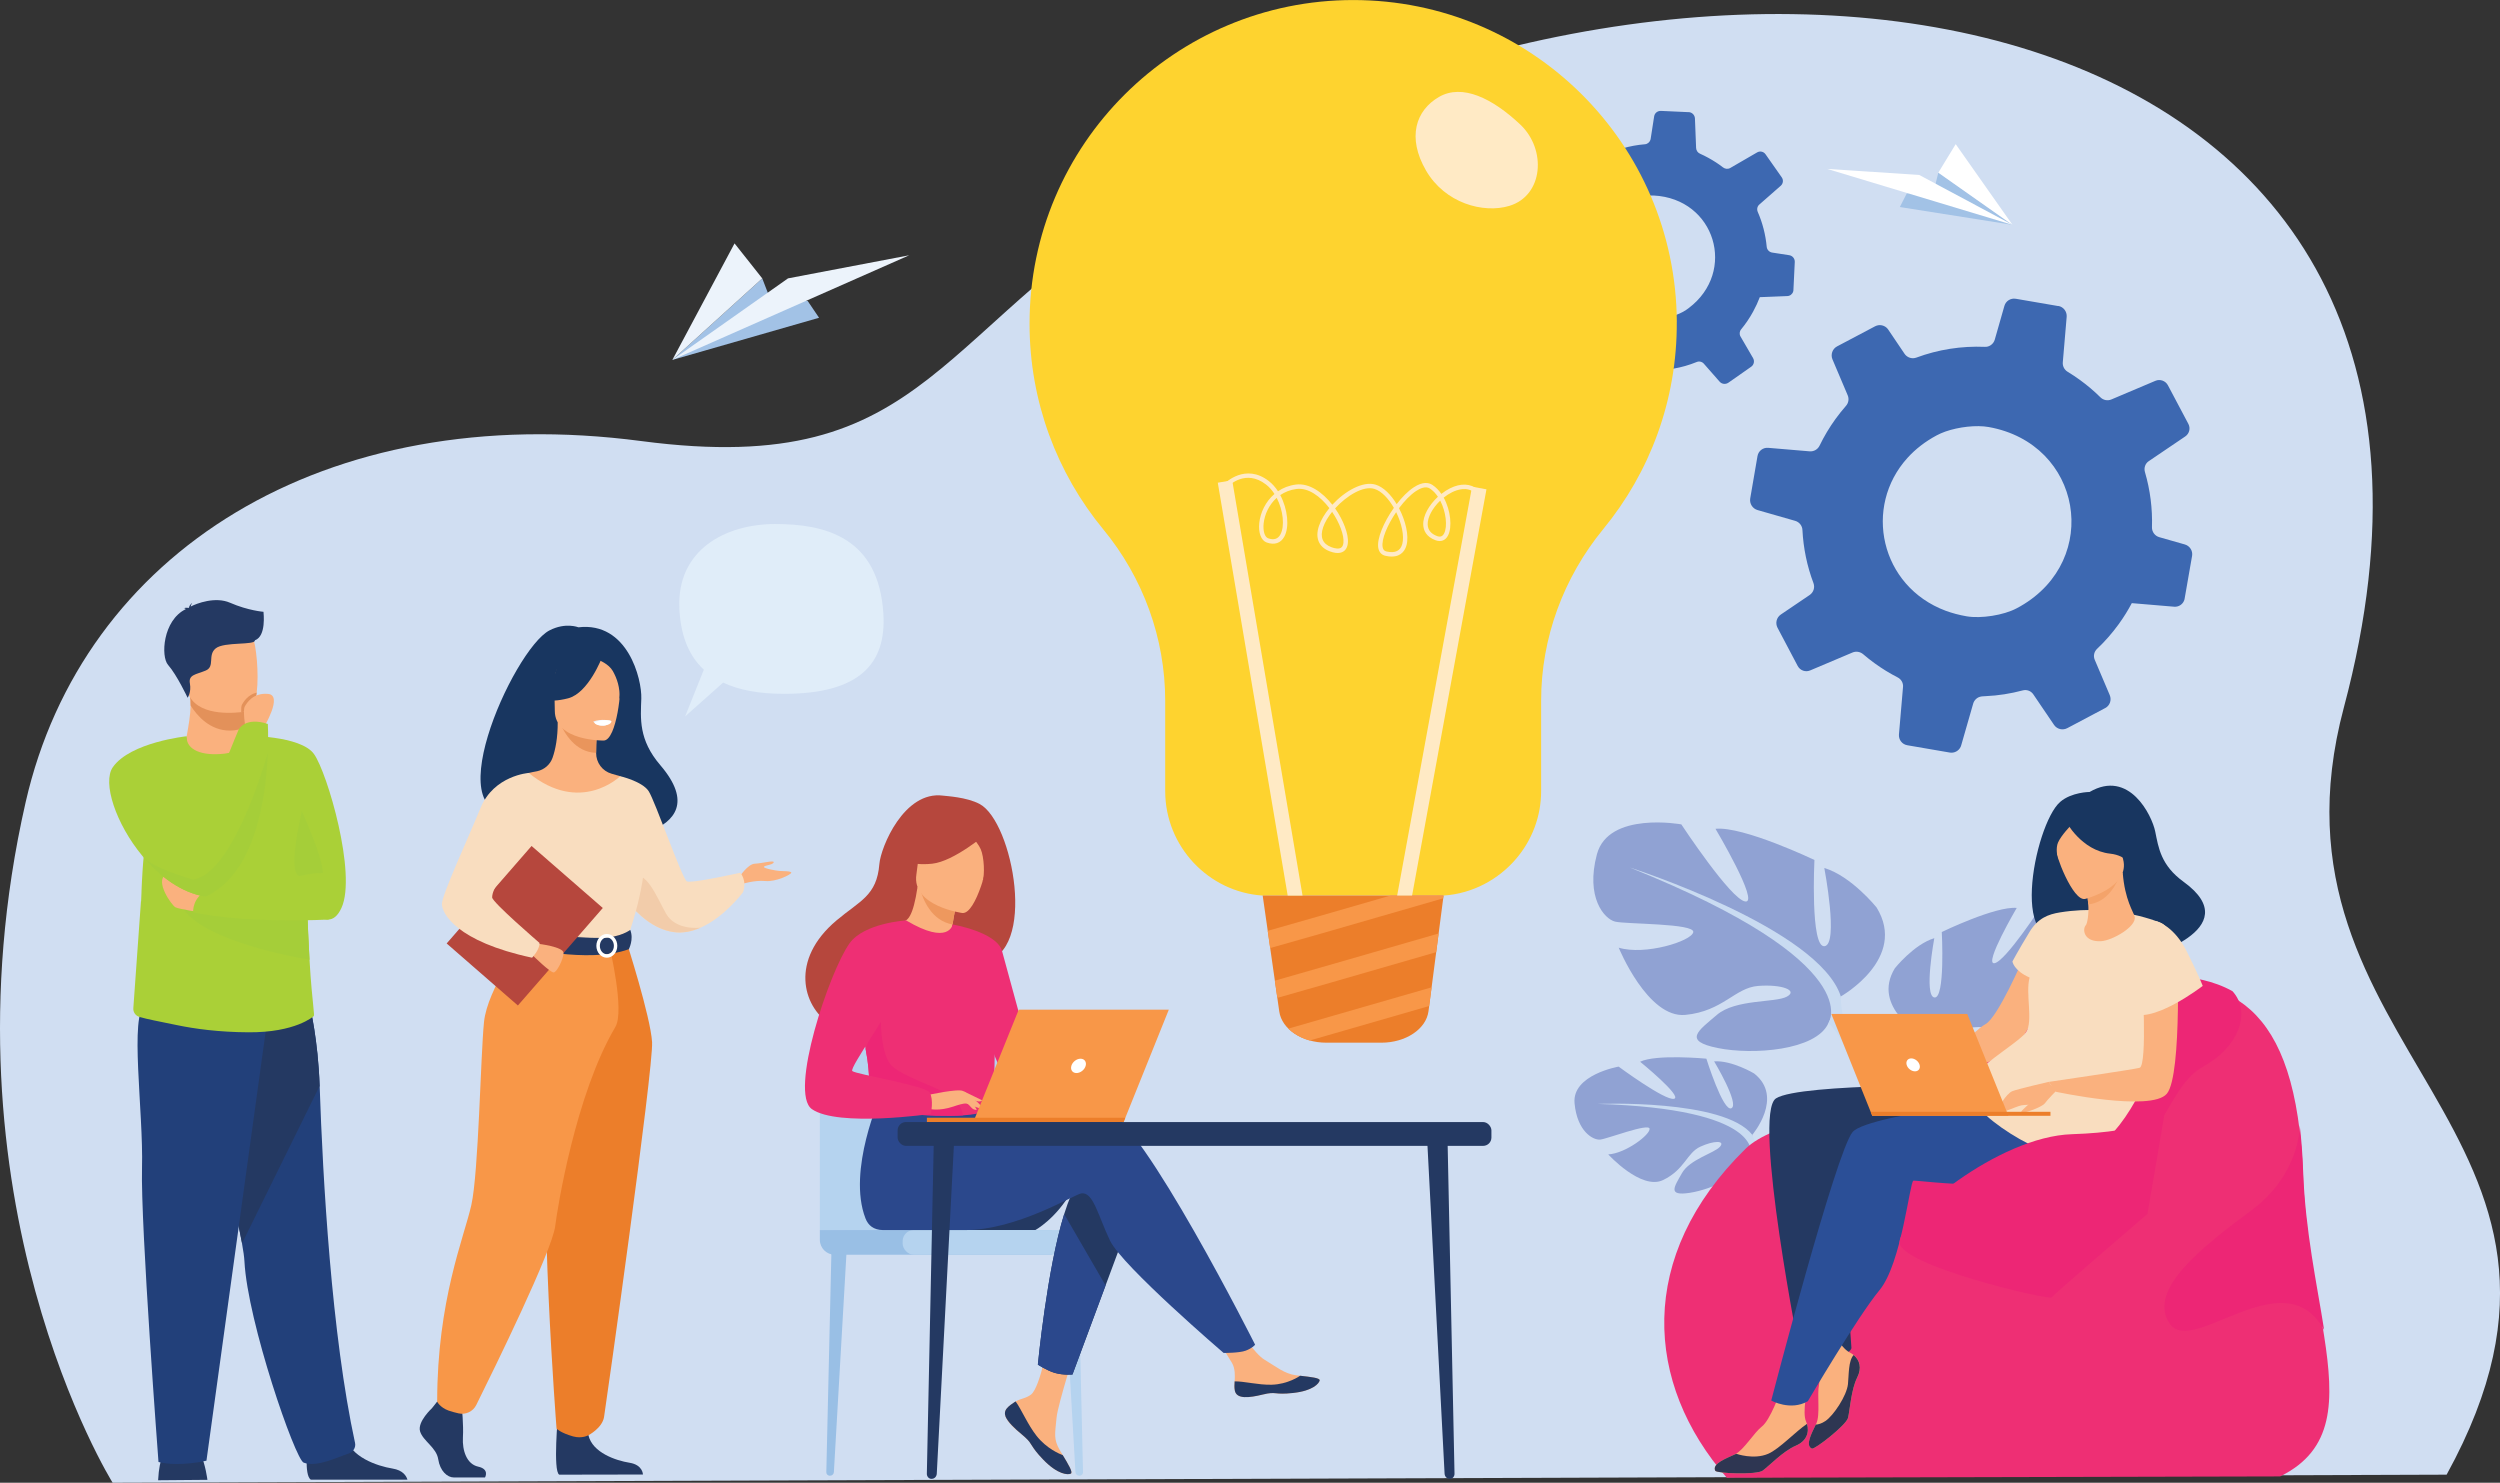 <?xml version="1.0" encoding="UTF-8"?>
<svg id="Layer_1" data-name="Layer 1" xmlns="http://www.w3.org/2000/svg" viewBox="0 0 644.82 382.44">
  <rect x="0" y="0" width="644.82" height="382.44" fill="#333333" stroke="none"/>
  <path d="m29.05,382.44S-16.69,309.1,6.62,206.88c14.67-64.3,76.92-103.9,158.85-93.11,75.85,9.99,74.58-30.11,140.94-68.38C448.36-36.47,653.7-1.7,604.56,182.43c-23.78,89.11,75.48,108.86,26.49,197.93l-601.99,2.08Z" style="fill: #d0def2;"/>
  <path d="m435.58,28.93l-7.03-.32h-.17c-.86-.04-1.6.57-1.73,1.41l-.9,5.8c-.01.1-.04.19-.07.28-.21.61-.77,1.07-1.43,1.11-3.89.32-7.67,1.41-11.13,3.21-.14.07-.3.12-.45.15-.57.11-1.19-.09-1.58-.54l-3.22-3.69c-.43-.48-1.1-.67-1.69-.51-.18.05-.37.13-.54.25l-5.88,4.12c-.72.5-.95,1.49-.5,2.26l3.27,5.64c.32.56.29,1.24-.07,1.77-.52.77-1.01,1.56-1.46,2.38-.85,1.55-1.54,3.13-2.09,4.74h0c-.23.68-.83,1.14-1.54,1.17l-6.62.27-.33.02c-.85.03-1.55.71-1.59,1.58l-.33,7.18c-.03.87.59,1.64,1.45,1.78l6.46,1.01c.72.11,1.29.67,1.4,1.38.53,2.99,1.51,5.89,2.93,8.58.35.69.2,1.52-.39,2.04l-4.37,3.83c-.66.59-.77,1.56-.27,2.27l4.13,5.91c.49.7,1.43.9,2.16.48l6.63-3.84c.56-.33,1.26-.3,1.81.05.67.44,1.36.86,2.07,1.25,1.35.74,2.73,1.37,4.12,1.88.64.23,1.07.81,1.09,1.48l.31,7.95c.04.88.73,1.57,1.6,1.61l7.21.33c.76.03,1.45-.46,1.67-1.18.02-.07.05-.15.05-.24l1.12-7.17c.1-.67.58-1.21,1.23-1.38.06-.02.11-.03.17-.04.18-.03.34-.05.52-.1,2.06-.35,4.08-.93,6.02-1.72.64-.27,1.4-.09,1.86.45l4.05,4.61c.57.66,1.55.77,2.27.27l1.31-.91,4.56-3.2c.72-.5.93-1.47.49-2.23l-3.23-5.56c-.35-.59-.28-1.33.16-1.86,1.14-1.39,2.18-2.91,3.08-4.56.67-1.22,1.25-2.48,1.73-3.74l1.39-.05,5.7-.23c.71-.02,1.31-.5,1.51-1.15.05-.14.07-.28.07-.43l.35-7.23c.03-.86-.59-1.6-1.42-1.73l-4.41-.68c-.74-.11-1.34-.73-1.41-1.49-.29-3.12-1.07-6.16-2.31-9-.29-.67-.13-1.45.42-1.91l5.52-4.84c.61-.55.73-1.46.26-2.14l-4.19-5.97c-.49-.71-1.44-.92-2.18-.48l-6.9,4c-.59.35-1.33.29-1.88-.13-1.16-.91-2.43-1.72-3.77-2.46-.72-.4-1.45-.76-2.19-1.09-.58-.26-.96-.82-.99-1.46l-.3-7.62c-.04-.88-.73-1.59-1.62-1.64Zm-21.82,28.28c1.12-1.59,2.57-3.05,4.38-4.33.38-.28.84-.54,1.33-.79,2.13-1.06,5.02-1.76,7.09-1.66,15.84.82,21.49,19.63,9,29.04-.21.15-.41.3-.63.45-1.99,1.39-5.64,2.44-8.06,2.34-1.27-.05-2.48-.22-3.62-.49-11.36-2.7-15.86-15.51-9.48-24.57Z" style="fill: #3d68b1;"/>
  <path d="m530.87,78.94l-10.7-1.84-.26-.04c-1.3-.22-2.56.57-2.92,1.84l-2.49,8.72c-.04.14-.09.28-.16.41-.45.9-1.38,1.49-2.4,1.43-6.02-.25-12.02.68-17.67,2.78-.24.08-.48.13-.71.15-.9.06-1.8-.37-2.32-1.13l-4.23-6.27c-.56-.82-1.55-1.23-2.5-1.11-.29.05-.59.13-.87.28l-9.8,5.18c-1.21.63-1.73,2.11-1.19,3.37l3.93,9.27c.38.91.21,1.96-.45,2.7-.94,1.08-1.84,2.19-2.69,3.37-1.6,2.21-2.96,4.5-4.11,6.87h0c-.48,1-1.49,1.58-2.58,1.49l-10.19-.86-.51-.04c-1.31-.12-2.51.8-2.74,2.11l-1.88,10.94c-.22,1.33.59,2.63,1.89,3l9.7,2.78c1.08.31,1.84,1.27,1.88,2.38.24,4.68,1.19,9.31,2.85,13.7.41,1.12.01,2.37-.99,3.05l-7.43,5.03c-1.13.77-1.48,2.24-.85,3.43l5.2,9.85c.62,1.16,2.02,1.66,3.22,1.14l10.9-4.61c.92-.4,1.99-.22,2.76.43.94.81,1.92,1.58,2.94,2.32,1.93,1.4,3.91,2.62,5.95,3.66.93.47,1.49,1.45,1.39,2.48l-1.05,12.24c-.11,1.35.82,2.55,2.15,2.78l10.98,1.89c1.16.19,2.31-.43,2.79-1.49.05-.11.1-.23.13-.35l3.09-10.76c.28-1,1.12-1.74,2.15-1.87.09-.01.18-.03.27-.03.27,0,.53-.01.81-.05,3.22-.14,6.42-.65,9.55-1.48,1.04-.29,2.16.13,2.76,1.05l5.32,7.84c.75,1.11,2.23,1.48,3.42.84l2.18-1.15,7.6-4.03c1.2-.62,1.7-2.07,1.18-3.32l-3.88-9.13c-.42-.97-.17-2.09.6-2.82,2.02-1.9,3.9-4.05,5.6-6.39,1.26-1.74,2.39-3.56,3.36-5.4l2.14.18,8.77.74c1.08.1,2.1-.51,2.53-1.47.1-.2.16-.41.19-.64l1.92-11.01c.22-1.3-.59-2.56-1.85-2.93l-6.63-1.89c-1.12-.32-1.9-1.38-1.87-2.55.15-4.83-.46-9.64-1.81-14.23-.32-1.09.08-2.24,1.01-2.84l9.39-6.36c1.05-.72,1.4-2.1.8-3.23l-5.27-9.95c-.62-1.18-2.04-1.68-3.24-1.16l-11.34,4.8c-.97.42-2.09.2-2.85-.56-1.61-1.61-3.39-3.1-5.3-4.49-1.03-.75-2.08-1.44-3.15-2.09-.84-.51-1.32-1.45-1.24-2.42l1-11.74c.11-1.36-.82-2.58-2.16-2.82Zm-38.85,39.13c2.02-2.22,4.52-4.18,7.53-5.79.63-.35,1.39-.66,2.19-.96,3.47-1.22,8.02-1.74,11.18-1.18,24.12,4.29,29.16,34.19,8.22,46.22-.35.19-.69.39-1.05.57-3.32,1.75-9.1,2.66-12.8,2.04-1.94-.33-3.76-.82-5.45-1.44-16.88-6.32-21.32-26.81-9.82-39.46Z" style="fill: #3d68b1;"/>
  <path d="m175.23,156.72c-.6-14.93,11.91-21.56,24.7-21.56s26.72,3.32,27.92,23.17c.78,12.77-6.03,20.63-25.64,20.63-6.61,0-11.75-1.04-15.69-2.9l-9.8,8.71,4.82-12.04c-4.27-3.97-6.06-9.56-6.32-16Z" style="fill: #e0edf9;"/>
  <g>
    <path d="m53.5,381.69s-.53-4.14-1.76-6.6c-1.23-2.46-9.06-.89-9.06-.89,0,0-1.57,1.34-1.9,7.6l12.72-.11Z" style="fill: #243962;"/>
    <path d="m80.17,381.64c-1.84-1.12-.79-9.5-.79-9.5,0,0,8.57-6.86,9.75-1.61,1.18,5.25,8.14,7.61,12.11,8.25,2.74.44,3.58,1.96,3.85,2.86h-24.91Z" style="fill: #243962;"/>
    <path d="m62.42,320.72c.35,1.92.57,3.5.63,4.63.8,15.54,13.08,51.08,15.28,51.91,3.4,1.28,8.76-1.44,11.56-2.34,1.16-.37,1.94-1.54,1.69-2.73-6.08-27.97-8.32-68.25-9.13-92.1-.41-12.01-2.47-20.31-2.47-20.31,0,0-29.97-8-30.14,2.12-.16,8.95,9.93,44.05,12.6,58.81Z" style="fill: #22407a;"/>
    <path d="m62.42,320.72l20.02-40.62c-.41-12.01-2.47-20.31-2.47-20.31,0,0-29.97-8-30.14,2.12-.16,8.95,9.93,44.05,12.6,58.81Z" style="fill: #243962;"/>
    <path d="m69.09,261.94l-15.84,114.81s-6.96,1.68-12.37.34c0,0-4.64-61.06-4.25-75.83.39-14.76-3.33-39.5.85-42.23,4.18-2.73,31.61,2.91,31.61,2.91Z" style="fill: #22407a;"/>
    <path d="m36.36,232.46l-1.97,27.57c-.08,1.04.59,1.98,1.59,2.27,2.21.64,4.76,1.09,9.67,2.11,4.61.96,10.82,1.81,18.45,1.85,12.13.08,16.73-4.11,16.73-4.11.52,0-.28-2.53-1-14.6-.24-4.09-.48-9.28-.65-15.83-.15-5.9-.26-12.9-.27-21.21-.01-10-15.49-20.75-15.77-20.75h0c0,1.44-2.27,4.1-5.76,4.33-4.15.27-9.23-1.79-9.23-4.18,0-.02-7.5,11.99-10.16,24.8-.34,1.62-.6,3.34-.81,5.14,0,.03,0,.05,0,.08-.04.33-.07.66-.11.99,0,.06-.01.12-.02.18-.03.3-.06.61-.09.92,0,.09-.01.18-.02.26-.03.28-.05.56-.07.85,0,.03,0,.05,0,.08-.02.21-.03.42-.05.64-.01.15-.02.3-.03.46-.02.25-.03.5-.05.75,0,.13-.02.25-.02.38-.01.24-.03.48-.04.72,0,.11-.01.21-.02.32-.02.35-.04.7-.06,1.06,0,.03,0,.06,0,.09-.02.34-.03.68-.05,1.03,0,.09,0,.17-.01.26-.02.32-.03.65-.04.98,0,.05,0,.1,0,.15-.03.8-.06,1.62-.1,2.44,0,.02,0,.04,0,.06v-.06Z" style="fill: #aad037;"/>
    <path d="m63.14,189.76s14.39-.12,17.85,4.73c3.46,4.86,11.06,30.98,7.09,39.67-3.96,8.69-11.38-3.6-15.49-8.92-4.11-5.32-9.45-35.49-9.45-35.49Z" style="fill: #aad037;"/>
    <path d="m63.29,187.56v1.49s.4,4.65-5.33,5.33c-5.73.68-9.97-.88-9.82-4.47.52-2.78.99-5.62,1.02-7.92.01-.85-.04-1.76-.2-2.79l11.1-.22,3.27.53-.04,8.05Z" style="fill: #fab17e;"/>
    <path d="m63.33,179.51l-.04,8.05c-1.18.55-2.51.88-4,.88-5.1,0-8.4-3.74-10.12-6.46.01-.85-.04-1.76-.2-2.79l11.1-.22,3.27.53Z" style="fill: #e3915a;"/>
    <path d="m48.11,177.41c1.29,6.93,10.23,6.7,14.1,6.27,1.09-.12,1.77-.26,1.77-.26,1.23-.33,1.91-2.26,2.23-4.79.63-5.01-.17-12.36-1.01-14.24-1.27-2.83-3.67-5.89-12.68-3.68-9.01,2.21-6.06,7.82-4.41,16.7Z" style="fill: #fab17e;"/>
    <path d="m77.86,209.22s5.56,12.29,5.4,15.97c0,0-2.76-.09-5.4.69-4.35,1.3,0-16.67,0-16.67Z" style="fill: #a5ce39;"/>
    <path d="m67.96,157.8s-3.96-.3-8.64-2.34c-3.79-1.65-8.58.17-10.14.99.04-.25.14-.59.38-.94,0,0-.7.49-.8,1.19-.07.05-.1.09-.09.1,0,0-.79-.14-1.3.08,0,0,.36-.05.48.18.01.02.03.04.06.06-5.92,2.86-6.47,12.22-4.56,14.38,2.29,2.6,5.04,8.47,5.04,8.47,0,0,1-1.39.59-3.68-.42-2.29,1.56-2.29,4.06-3.33,2.5-1.04.42-3.96,2.6-5.73,2.19-1.77,10.21-.73,10.11-2.08,2.98-1.08,2.21-7.05,2.21-7.35Z" style="fill: #243962;"/>
    <path d="m46.3,232.25c2.35,9.43,27.75,14.31,33.53,15.3-.24-4.09-.48-9.28-.65-15.83l-32.88.53Z" style="fill: #a5ce39;"/>
    <path d="m51.88,235.31c-.24,0-5.65-.81-6.62-1.29-.97-.48-5.4-6.78-2.5-8.39,2.9-1.61,10.68,4.84,10.68,4.84l-1.57,4.84Z" style="fill: #fab17e;"/>
    <path d="m84.76,237.18s-20.91,1.13-34.94-1.87c0,0-.35-4.05,4.06-5.85,0,0,21.87-4.64,27.12-3.34,5.25,1.29,3.76,11.07,3.76,11.07Z" style="fill: #aad037;"/>
    <path d="m36.74,220.77c4.34,5.23,10.01,9.5,16.26,10.5h0c.05-.08,1.89-2.88,1.55-6.98-.16-1.9-.79-4.08-2.28-6.41-.46-.72-.87-1.55-1.23-2.48-3.41-8.71-2.91-25.5-2.91-25.5,0,0-14.5,1.52-19.02,7.97-2.77,3.95.76,14.63,7.62,22.9Z" style="fill: #aad037;"/>
    <path d="m62.21,183.68c1.09-.12,1.77-.26,1.77-.26,1.23-.33,1.91-2.26,2.23-4.79-2.3.57-3.35,2.34-3.79,3.1-.2.34-.24,1.1-.21,1.95Z" style="fill: #e3915a;"/>
    <path d="m68.05,187.6s5.01-8.26,1.11-8.62c-3.89-.36-5.46,2.28-6.02,3.24-.56.97.15,5.34.15,5.34l4.76.04Z" style="fill: #fab17e;"/>
    <path d="m48.96,224.02c.15,1.05.47,2.01.85,2.87,1.22,2.72,3.19,4.39,3.19,4.39h0c13.01-5.87,15.64-26.03,16.08-37.11.18-4.45,0-7.44,0-7.44-5.87-1.94-7.52,1.43-7.52,1.43,0,0-6.93,16.47-10.52,27.24-1.37,4.12-2.26,7.41-2.08,8.61Z" style="fill: #aad037;"/>
    <path d="m36.74,220.77c4.34,5.23,10.01,9.5,16.26,10.5h0c13.01-5.87,15.64-26.03,16.08-37.11,0,0-6.15,22.32-14.53,30.12-1.51,1.41-3.1,2.35-4.74,2.59,0,0-10.56-2.99-12.78-5.8-.16-.2-.25-.3-.3-.31Z" style="fill: #a5ce39;"/>
  </g>
  <g>
    <g>
      <g>
        <path d="m451.97,292.7s8.26-9.69.47-15.82c0,0-5.69-3.42-10.32-3.13,0,0,6.6,10.99,4.47,12.09-2.12,1.1-6.47-12.78-6.47-12.78,0,0-12.93-1.22-17.09.79,0,0,11.08,9.02,8.75,9.56-2.33.54-14.29-8.3-14.29-8.3,0,0-12.03,2.08-11.37,9.42.66,7.34,4.82,9.6,6.64,9.4,1.82-.2,12.47-4.3,12.71-2.81.24,1.49-6.17,6.39-10.66,6.63,0,0,8.51,9.33,14.14,6.62,5.63-2.72,6.1-7,9.61-8.61,3.51-1.62,6.51-1.62,5.06.02-1.45,1.64-7.8,3.25-9.8,6.81-2,3.56-3.8,5.96,2.03,5.07,5.83-.89,15.3-5.19,15.71-10.08l.4-4.89Z" style="fill: #90a2d3;"/>
        <g>
          <path d="m412.04,284.73s32.68-1.35,39.93,7.98c0,0,1.61,4.78,6.53,9.12l.77,2.08s-5.68-5.96-7.71-6.31c0,0,3.14-11.59-39.53-12.87Z" style="fill: #c9dbf1;"/>
          <path d="m458.5,301.82s7.03,5.17,7.54,14.44l-1.27.12s-2.27-9.58-6.33-13.32c-4.06-3.74.06-1.24.06-1.24Z" style="fill: #c9dbf1;"/>
        </g>
      </g>
      <g>
        <path d="m495.81,267.14s-13.21-7.35-7.08-17.39c0,0,4.91-6.17,10.18-7.77,0,0-2.77,14.95.04,15.3,2.81.34,1.89-16.89,1.89-16.89,0,0,13.87-6.72,19.33-6.21,0,0-8.58,14.62-5.76,14.26s12.44-15.16,12.44-15.16c0,0,14.24-2.68,16.54,5.76,2.31,8.43-1.37,12.66-3.48,13.2-2.11.53-15.65.39-15.29,2.15.36,1.76,9.51,4.55,14.6,2.95,0,0-5.59,13.91-12.98,13.22-7.39-.68-9.69-5.25-14.26-5.59-4.57-.34-7.91.9-5.62,2.13,2.29,1.22,10.02.38,13.73,3.5,3.7,3.13,6.7,5.06-.16,6.48-6.85,1.43-19.17.58-21.64-4.69l-2.48-5.27Z" style="fill: #90a2d3;"/>
        <g>
          <path d="m536.88,241.71s-36.89,12.06-41.08,25.43c0,0,.19,5.98-3.48,12.85v2.64s3.85-8.98,5.96-10.21c0,0-8.3-11.58,38.6-30.7Z" style="fill: #90a2d3;"/>
          <path d="m492.33,279.99s-5.67,8.66-2.4,19.18l1.46-.4s-1.45-11.59,1.51-17.43c2.96-5.84-.58-1.35-.58-1.35Z" style="fill: #90a2d3;"/>
        </g>
      </g>
      <g>
        <path d="m474.8,257.01s17.36-9.78,9.21-22.97c0,0-6.51-8.09-13.47-10.16,0,0,3.76,19.69.06,20.17-3.71.47-2.61-22.24-2.61-22.24,0,0-18.34-8.76-25.52-8.04,0,0,11.41,19.21,7.7,18.75-3.71-.45-16.51-19.89-16.51-19.89,0,0-18.78-3.43-21.77,7.71-2.98,11.13,1.9,16.68,4.68,17.37,2.78.69,20.63.41,20.17,2.73-.46,2.32-12.5,6.06-19.23,3.99,0,0,7.47,18.29,17.2,17.34,9.73-.95,12.73-6.99,18.75-7.47,6.03-.48,10.43,1.13,7.42,2.76-3.01,1.63-13.21.57-18.07,4.72-4.86,4.15-8.79,6.71.26,8.54,9.05,1.83,25.27.63,28.49-6.34l3.23-6.96Z" style="fill: #90a2d3;"/>
        <g>
          <path d="m420.47,223.79s48.72,15.63,54.33,33.23c0,0-.21,7.88,4.68,16.91v3.48s-5.12-11.81-7.91-13.42c0,0,10.85-15.33-51.1-40.19Z" style="fill: #c9dbf1;"/>
          <path d="m479.48,273.92s7.54,11.38,3.3,25.27l-1.93-.51s1.83-15.29-2.12-22.96c-3.95-7.68.75-1.79.75-1.79Z" style="fill: #90a2d3;"/>
        </g>
      </g>
    </g>
    <g>
      <path d="m588.13,380.81l-142.73.35c-21.23-24.31-23.39-57.17,4.81-84.84,3.55-3.48,10.35-5.95,17.68-7.68,13.52-3.2,28.84-3.94,28.96-4,.04-.02,8.1-6.54,12.95-12.41,15.06-18.22,27.87-16.65,27.87-16.65,15.35-2.98,28.44-3.85,38.14,1.55t0,0c8.99,5.02,15.07,15.42,17.34,34.55.43,3.62.73,7.54.88,11.81.55,15.52,3.6,29.33,5.42,41.02,0,0,0,0,0,0,2.63,16.93,2.64,29.43-11.33,36.3Z" style="fill: #ee2f74;"/>
      <path d="m568.21,275.15c-9.31,5.07-10.35,21.78-24.93,26.09-14.58,4.31-39.32,3.91-53.36,19.12-13.55,14.68-28.46-22.69-22.03-33.2,13.52-3.2,28.84-3.94,28.96-4,.04-.02,8.1-6.54,12.95-12.41,15.06-18.22,27.87-16.65,27.87-16.65,15.35-2.98,28.44-3.85,38.14,1.55t0,0c4.92,5.37,1.7,14.42-7.62,19.49Z" style="fill: #ed2675;"/>
      <g>
        <path d="m511.04,279.93s-46.73-.61-52.96,3.37c-6.22,3.98,6.42,67.27,6.42,67.27,0,0,12.09.35,13.04-2.85,0,0-2.26-29.67-.37-34.8,1.89-5.13.7-12.23.7-12.23,0,0,23.65,3.54,31.15,1.75s2.02-22.51,2.02-22.51Z" style="fill: #243962;"/>
        <path d="m521.85,247.22s-6.58,15.33-9.78,16.96c-3.21,1.63-14.81,14.96-17.3,14.73-2.49-.23,2.91,2.02,2.91,2.02,0,0,20.28-9.35,21.46-9.93,1.18-.58,7.39-10.8,8.24-15.99.85-5.19-5.54-7.79-5.54-7.79Z" style="fill: #fab17e;"/>
        <path d="m479.03,355.3c-1.56,3.01-1.91,8.53-2.37,10.41-.46,1.87-8.63,8.24-9.33,7.93-1.79-.81-.08-3.92,1.01-6.19.04-.09.09-.18.13-.27,1.08-2.29.15-7.41.71-10.06.56-2.64-2.12-9.76-2.12-9.76l4.51-5.7s3.17,6.03,5.44,7.13c.4.2.77.43,1.11.71,1.54,1.27,2.2,3.34.92,5.81Z" style="fill: #fab17e;"/>
        <path d="m463.17,372.9c-3.13,1.29-6.96,5.29-8.52,6.42-1.56,1.13-11.91.73-12.24.03-.88-1.84,2.74-3.15,5.04-4.21.03-.01.07-.03.1-.05h0c2.28-1.15,4.82-5.54,6.92-7.18,2.13-1.66,4.67-8.82,4.67-8.82l7.12-1.44s-1.47,6.66-.44,8.96c.1.22.18.44.25.66.65,2.14-.07,4.46-2.9,5.63Z" style="fill: #fab17e;"/>
        <path d="m535.28,240.43c-.95-1.1,14.08-5.63,17.28,6.7,0,0,27.66-7.35,10.66-19.68-5.89-4.27-6.48-8.82-7.33-12.98-.85-4.17-6.72-16.14-16.92-10.2,0,0-4.66.02-7.6,2.57-6.7,5.81-14.03,42.71,3.92,33.58Z" style="fill: #183660;"/>
        <path d="m530.57,282.1s-48.46,4.92-52.72,9.87c-4.26,4.95-21,69.27-21,69.27,0,0,4.95,2.76,9.44.18,0,0,12.82-21.82,18.5-28.67,5.67-6.85,7.8-28,8.73-28.22s31.31,4.24,41.76-3.79c10.46-8.03-4.71-18.65-4.71-18.65Z" style="fill: #2b4f97;"/>
        <path d="m557.56,238.13s-11.56-5.17-26.22-2.8c-3,.48-5.69,1.47-7.84,5-3.03,4.98-4.44,7.66-4.44,7.66,0,0,.29,2.31,4.43,4.15-1.13,4.13,1.03,11.35-.96,14.15-1.99,2.8-14.3,9.74-14.91,13.61-1.12,7.1,21.04,19.96,27.66,18.59,19.02-3.95,31.94-54.91,22.29-60.35Z" style="fill: #f9ddbf;"/>
        <path d="m551.02,223.51s2.28-4.48,2.58-8.16c.22-2.63-2-12.08-11.49-9.79,0,0-2.77.54-5.23,2.56-1.96,1.61-4.68,4.94-.53,12.98l1.14,2.74,13.53-.32Z" style="fill: #183660;"/>
        <g>
          <path d="m538,238.63c-.96,1.01-.58,4.38,3.91,4.13,2.95-.17,9.27-3.81,8.68-6.33-.28-1.2-2.55-4.29-3.08-11.39l-.54.15-9,2.53s.43,2.86.65,5.57c.19,2.28-.23,4.93-.62,5.35Z" style="fill: #fab17e;"/>
          <path d="m537.97,227.71s.43,2.86.65,5.57c5.11-.55,7.44-5.43,8.35-8.1l-9,2.53Z" style="fill: #f4a36a;"/>
          <path d="m537.78,231.87s11.78-2.96,9.82-10.27c-1.96-7.31-1.76-12.61-9.36-11.03-7.6,1.58-8.31,4.76-8.25,7.36.06,2.6,4.67,14.52,7.79,13.94Z" style="fill: #fab17e;"/>
          <path d="m532.85,211.83s3.95,7.54,11.42,8.35c4.37.48,5.56,3.35,5.56,3.35,0,0-1.31-8.23-3.5-13.26,0,0-12.15-3.18-13.48,1.55Z" style="fill: #183660;"/>
          <path d="m534.2,212.83s-2.58,2.63-3.38,4.49c-1.18,2.75,1.12,8.54,2.07,9.79,0,0-5.48-9.3-3.65-13.33,1.94-4.27,4.96-.95,4.96-.95Z" style="fill: #183660;"/>
        </g>
        <path d="m498.27,280.66s-2.35,2.48-2.63,2.62c-1.55.73-3.51.3-4.46.54-.95.24-.78-.35-.09-.83.7-.48,2.42-.29,1.71-.47s-4.49-.88-5.92-.5c-2.26.6-4.04-.11-4.19-.34-.14-.23,5.16-2.82,6.68-2.74,1.52.09,5.87-.12,5.87-.12l3.02,1.83Z" style="fill: #fab17e;"/>
        <path d="m561.54,242.71s1.41,34.55-2.65,39.39c-4.03,4.81-28.75-.53-28.75-.53l-1.71-2.52s21.94-3.21,23.42-3.63c2.12-.6.64-24.39.64-24.39l9.06-8.32Z" style="fill: #fab17e;"/>
        <path d="m556.09,237.58c.35,0,4.72,1.44,7.85,7.65,3.08,6.1,4.2,9.06,4.2,9.06,0,0-13.67,10.59-19.1,6.69-5.44-3.9,2.03-23.53,7.05-23.4Z" style="fill: #f9ddbf;"/>
        <path d="m530.14,281.57s-1.97,1.99-2.72,3.01c-.75,1.02-5.98,2.86-6.09,2.32-.12-.54,2.34-2.2,2.56-2.82.22-.62,2.9-3.73,4.53-4.08,1.63-.35,1.71,1.58,1.71,1.58Z" style="fill: #fab17e;"/>
        <path d="m528.42,279.04s-8.06,1.86-9.43,2.42c-1.37.56-4.27,4.67-3.12,5.28.73.39,3.91-1.29,5.52-1.64,1.62-.35,6.19.44,8.28-3.69.24-.47-1.26-2.37-1.26-2.37Z" style="fill: #fab17e;"/>
        <path d="m463.17,372.9c-3.13,1.29-6.96,5.29-8.52,6.42-1.56,1.13-11.91.73-12.24.03-.88-1.84,2.74-3.15,5.04-4.21.03-.01.07-.03.1-.05h0s.32-.11.32-.11c0,0,4.46,1.59,8.18,0,2.9-1.24,7.19-5.85,10.02-7.72.65,2.14-.07,4.46-2.9,5.63Z" style="fill: #2e3652;"/>
        <path d="m479.03,355.3c-1.56,3.01-1.91,8.53-2.37,10.41-.46,1.87-8.63,8.24-9.33,7.93-1.79-.81-.08-3.92,1.01-6.19.64-.04,1.49-.26,2.49-.93,2.04-1.36,5.5-6.49,5.81-9.52.25-2.47.09-6.01,1.46-7.5,1.54,1.27,2.2,3.34.92,5.81Z" style="fill: #2e3652;"/>
        <g>
          <g>
            <polygon points="518.03 287.79 482.91 287.79 472.35 261.52 507.41 261.52 518.03 287.79" style="fill: #f89748;"/>
            <polygon points="482.5 286.77 528.87 286.77 528.87 287.79 482.91 287.79 482.5 286.77" style="fill: #ec7e2a;"/>
          </g>
          <path d="m491.78,274.66c-.26-.92.27-1.67,1.19-1.67s1.89.75,2.15,1.67c.26.92-.27,1.67-1.19,1.67s-1.89-.75-2.15-1.67Z" style="fill: #fff;"/>
        </g>
      </g>
      <path d="m558.23,287.63s-4.59,4.3-23.8,4.91c-19.21.61-44.27,21.83-44.5,27.82-.24,5.99,38.68,15.12,39.28,14.26.6-.86,24.69-21.53,24.69-21.53l4.34-25.46Z" style="fill: #ed2675;"/>
      <path d="m599.46,343.03c-10.34-18.62-33.96,7.06-39.84-1.63-5.87-8.69,8.3-19.72,21.08-29.22,12.52-9.31,12.47-21.48,12.46-21.97.43,3.62.73,7.54.88,11.81.55,15.52,3.6,29.33,5.42,41.02Z" style="fill: #ed2675;"/>
    </g>
  </g>
  <g>
    <path d="m432.49,82.97c.12,20.29-7,38.92-18.93,53.45-10.27,12.51-16.06,28.1-16.06,44.3v23.34c0,6.6-2.41,12.67-6.39,17.37-4.58,5.4-11.28,9.06-18.76,9.56-.6.04-1.17,0-1.78,0h-43.1c-.58,0-1.21.04-1.78,0-14.01-.9-25.15-12.7-25.15-26.93v-23.3c0-16.16-5.7-31.76-15.98-44.23-11.88-14.42-19.01-32.9-19.01-53.04,0-46.3,37.59-83.48,83.48-83.48s83.2,36.93,83.47,82.97Z" style="fill: #fed32f;"/>
    <path d="m372.34,230.98c-.22,1.67-3.85,29.57-3.89,29.84-.6,4.6-5.86,8.12-12.16,8.12h-14.18c-6.23,0-11.49-3.46-12.15-8.04-.69-4.81-3.33-23.26-4.28-29.92h46.66Z" style="fill: #ec7e2a;"/>
    <g>
      <path d="m366.71,230.98h-8.02c-12.93,3.74-25.76,7.44-31.71,9.11l.31,2.18v.05s.32,2.21.32,2.21c4.81-1.33,16.37-4.64,44.62-12.83l.09-.72h-5.63Z" style="fill: #f89748;"/>
      <path d="m329.14,255.11h0s0,.05,0,.05h0s.32,2.22.32,2.22c5.57-1.56,17.05-4.86,40.97-11.79l.32-2.41v-.02l.31-2.39c-15.12,4.38-33.41,9.66-42.24,12.17l.31,2.17Z" style="fill: #f89748;"/>
      <path d="m334.46,266.96l.08.04c.99.58,2.1,1.05,3.3,1.37h0c6.56-1.88,16.3-4.69,30.78-8.89l.31-2.41v-.02s.32-2.39.32-2.39c-12.93,3.74-27.77,8.03-36.94,10.65.62.61,1.34,1.16,2.15,1.64Z" style="fill: #f89748;"/>
    </g>
    <g>
      <polygon points="332.13 230.98 314.1 124.5 317.82 123.87 335.96 230.98 332.13 230.98" style="fill: #ffeac5;"/>
      <polygon points="364.22 230.98 360.37 230.98 379.68 125.53 383.4 126.21 364.22 230.98" style="fill: #ffeac5;"/>
      <path d="m358.98,143.56c-.48,0-1.02-.06-1.63-.2-1.01-.23-1.65-.93-1.85-2.02-.43-2.36,1.42-6.69,4.02-10.35-1.36-2.37-3.17-4.33-5.06-4.9-2.8-.85-7.1,1.74-10.1,5.04.55.78,1.04,1.59,1.47,2.4,1.53,2.9,2.64,6.6,1.13,8.32-.56.63-1.7,1.21-3.97.36-2.83-1.07-3.85-3.46-2.79-6.57.52-1.53,1.47-3.11,2.68-4.58-2.32-3.03-5.42-5.32-8.47-4.94-1.63.21-3.03.78-4.2,1.58,1.95,3.64,2.4,8.25,1.05,10.72-.92,1.69-2.54,2.22-4.54,1.51-1.44-.51-2.19-2.5-1.92-5.05.28-2.62,1.59-5.48,3.92-7.47-.61-.95-1.33-1.79-2.17-2.43-5.26-4.09-9.62.3-9.8.49l-.82-.8c.05-.05,5.26-5.3,11.32-.6.92.71,1.72,1.62,2.38,2.64,1.29-.88,2.84-1.5,4.64-1.73,3.42-.43,6.84,1.99,9.38,5.2,3.26-3.54,7.9-6.16,11.14-5.18,2.05.62,3.98,2.59,5.45,5.03,1.37-1.78,2.9-3.34,4.39-4.32,2.38-1.58,3.94-1.22,4.82-.64.91.6,1.68,1.4,2.32,2.32.72-.57,1.47-1.06,2.22-1.43,2.76-1.38,5.3-1.27,7.14.28l-.74.87c-1.99-1.68-4.55-.8-5.9-.13-.74.37-1.46.84-2.12,1.37,1.84,3.32,2.2,7.64,1.14,9.73-.66,1.32-1.85,1.78-3.23,1.27-2.5-.91-3.11-2.63-3.18-3.92-.14-2.45,1.56-5.24,3.78-7.3-.57-.86-1.26-1.59-2.06-2.12-1.08-.71-2.53-.05-3.56.63-1.49.98-3.04,2.6-4.42,4.44,1.71,3.26,2.6,7.06,1.95,9.51-.31,1.19-1.22,2.96-3.82,2.96Zm1.13-11.46c-2.26,3.3-3.85,7.03-3.49,9.03.12.64.43.99.98,1.11,2.24.51,3.61-.15,4.09-1.94.55-2.08-.17-5.32-1.58-8.2Zm-16.52-.08c-1.05,1.3-1.87,2.68-2.31,3.97-.87,2.55-.16,4.28,2.11,5.14.91.34,2.12.62,2.71-.04.9-1.02.37-3.91-1.28-7.03-.37-.69-.78-1.38-1.23-2.04Zm-14.29-3.62c-1.99,1.78-3.12,4.29-3.37,6.59-.21,1.95.27,3.53,1.16,3.85,1.45.52,2.52.19,3.16-.98,1.16-2.12.74-6.2-.96-9.46Zm42.17.73c-1.99,1.91-3.33,4.35-3.23,6.23.08,1.37.89,2.34,2.43,2.91.84.31,1.42.08,1.82-.71.88-1.75.51-5.51-1.02-8.43Z" style="fill: #ffeac5;"/>
    </g>
    <path d="m392.1,32.1c6.86,6.46,6,18.36-2.83,21.01-6.65,2-16.58-.67-21.48-9.16-4.9-8.49-2.64-15.48,3.37-18.95,6.02-3.47,13.8.38,20.94,7.1Z" style="fill: #ffeac5;"/>
  </g>
  <g>
    <path d="m134.63,209.17c-.8-1.55,17.49-7.12,17.78,8.15,0,0,34.27-.84,17.91-19.95-5.67-6.61-5.08-12.08-4.91-17.17.17-5.09-3.53-19.89-16.22-18.4,0,0-3.32-1.35-7.47.8-9.43,4.89-30.55,52.2-7.1,46.57Z" style="fill: #183660;"/>
    <path d="m190.67,226.23s2.23-3.4,4.03-3.46c1.8-.07,5.13-1,4.86-.33s-2.33.73-2.53,1.13c-.2.4,3.06,1,4,1.07.93.07,3.13,0,3.06.47-.07.47-3.96,2.4-6.71,2.13-2.75-.27-6.14.8-6.14.8l-.57-1.8Z" style="fill: #fab17e;"/>
    <path d="m158.4,227.33s1.21,2.4,3.41,5.16c2.65,3.32,6.74,7.16,11.87,7.91,2.45.36,4.85-.17,7.05-1.14,0,0,0,0,0,0,6.23-2.77,10.92-9.13,10.92-9.13,1.1-3-.7-5.03-.7-5.03,0,0-12.59,2.83-13.79,2.23-1.2-.6-8.19-20.74-9.86-23.28-1.67-2.53-7.34-3.85-7.34-3.85l-1.58,27.12Z" style="fill: #f9ddbf;"/>
    <path d="m161.81,232.49c2.65,3.32,6.74,7.16,11.87,7.91,2.45.36,4.85-.17,7.05-1.14-.24.03-6.47.8-8.95-3.64-2.53-4.53-5.27-11.72-9.03-9.32-1.62,1.03-1.55,3.61-.94,6.19Z" style="fill: #f2ccaa;"/>
    <path d="m111.44,363.19s-3.84,3.51-3.09,6c.75,2.49,4.22,4.15,4.68,7.19.47,3.04,2.34,4.7,4.03,4.7h8.04s1.24-2.14-1.76-2.79c-3-.65-4.13-4.22-3.94-7.54.19-3.32-.28-7.75-.28-7.75l-6.37-1.48-1.31,1.66Z" style="fill: #243962;"/>
    <path d="m143.95,364.68s-1.38,14.85.3,15.68l21.58-.04s0-2.49-3.47-3.04c-3.47-.55-9.55-2.58-10.59-7.1-1.03-4.52-7.83-5.49-7.83-5.49Z" style="fill: #243962;"/>
    <path d="m128.57,258.16c4.44-9.96,7.16-12.82,6.64-15.91-.39-2.3,1.18-42.89,1.18-42.89.53-.16,1.58-.31,2.16-.44,1.82-.4,3.33-1.68,3.96-3.44.76-2.12,1.36-5.24,1.34-9.16l.57.11,9.56,1.89s-.22,3.01-.22,5.85c0,.02,0,.05,0,.07-.01,2.46,1.6,4.64,3.97,5.32,1.21.35,2.26.65,2.26.65,0,0,3.51,10.03,4.18,20.33.67,10.3-6.39,14.78.05,35.36,6.57,21.02-38.1,7.77-35.65,2.26Z" style="fill: #fab17e;"/>
    <path d="m153.98,188.33s-.22,3.01-.22,5.85c-5.35-.15-8.18-5.03-9.34-7.74l9.56,1.89Z" style="fill: #e9955c;"/>
    <path d="m155.77,191.01s-12.66.21-12.67-7.68c0-7.89-1.65-13.17,6.44-13.64,8.08-.47,9.66,2.54,10.3,5.17.64,2.63-.77,15.89-4.07,16.15Z" style="fill: #fab17e;"/>
    <path d="m155.3,169.5s-3.47,9.25-8.79,10.62c-5.32,1.37-7.63-.06-7.63-.06,0,0,4.08-3.24,4.93-8.9,0,0,8.87-6.07,11.49-1.66Z" style="fill: #183660;"/>
    <path d="m154.44,170.25s2.57.96,3.63,2.84c1.03,1.83,1.92,4.26,1.71,7.24,0,0,2.61-6.29-.32-9.85-3.11-3.77-5.02-.23-5.02-.23Z" style="fill: #183660;"/>
    <path d="m153.01,186.12s.87,1.15,2.62,1.07c1.41-.07,1.95-1.29,1.95-1.29,0,0-2.59-.62-4.57.22Z" style="fill: #ecf3fb;"/>
    <path d="m127.35,217.31s-.32,4.53,0,9.97c.21,3.61,3.86,8.44,4.38,9.63,1.3,3,2.76,3.48,2.76,3.48l11.33,2.78,3.98.98,12.56-3.75s5.72-15.97,3.42-24.96c-2.3-8.99-5.81-15.23-5.81-15.23,0,0-10.25,10.04-23.6-.85l-9.04,17.96Z" style="fill: #f9ddbf;"/>
    <path d="m130.67,228.76c.21,3.61.55,6.96,1.06,8.16,1.3,3,2.76,3.48,2.76,3.48l11.33,2.78,4.92-1.45s-16.43-2.49-14.61-16.62l-5.47,3.65Z" style="fill: #f2ccaa;"/>
    <path d="m161.57,242.83s6.22,19.36,6.62,25.96c.4,6.59-11.89,93.66-12.39,96.7-.47,2.86-4.02,4.69-4.02,4.69,0,0-1.64.96-3.97.31-3.24-.91-4.26-2.01-4.26-2.01,0,0-4.84-62.09-1.85-84.28,3-22.18,3.03-41.36,3.03-41.36h16.83Z" style="fill: #ec7e2a;"/>
    <path d="m135.21,242.25s-9.49,12.73-10.37,21.34c-.88,8.61-1.39,38.84-3.27,47.23-1.88,8.39-8.81,24.54-8.81,50.71,0,0,.72,1.5,2.94,2.3.71.26,1.66.5,2.59.72,1.83.42,3.71-.48,4.55-2.16,4.68-9.43,19.6-39.83,20.36-46.14.54-4.47,5.25-34.02,15.52-51.37,2.47-4.16-1.51-20.72-1.51-20.72l-21.99-1.91Z" style="fill: #f89748;"/>
    <path d="m153.29,186.33s.22.93,2.53.79c0,0,1.94-.12,1.88-1.14,0,0-1.88-.73-4.41.36Z" style="fill: #fff;"/>
    <path d="m162.56,239.84s-2.5,1.98-7.46,2.08c-5.93.12-20.61-1.51-20.61-1.51,0,0-.65,1.82-.63,3.75,0,0,17.94,4.52,28.33.66,0,0,1.34-2.52.37-4.97Z" style="fill: #243962;"/>
    <path d="m153.82,243.96c0-1.69,1.21-3.06,2.7-3.06s2.7,1.37,2.7,3.06-1.21,3.06-2.7,3.06-2.7-1.37-2.7-3.06Zm.9,0c0,1.19.81,2.16,1.81,2.16s1.81-.97,1.81-2.16-.81-2.16-1.81-2.16-1.81.97-1.81,2.16Z" style="fill: #fff;"/>
    <rect x="123.14" y="222.09" width="24.36" height="33.35" transform="translate(80.59 507.7) rotate(-138.95)" style="fill: #b6473d;"/>
    <path d="m138.64,243.4s6.73.79,6.71,2.39c-.02,1.6-1.68,4.88-2.51,5.03-.83.15-5.48-4.44-5.48-4.44l1.28-2.97Z" style="fill: #fab17e;"/>
    <path d="m136.39,199.36s-8.99.63-12.43,9.01c-3.45,8.38-9.98,22.44-9.98,24.8s3.65,9.66,23.26,13.85c0,0,2.03-2.13,1.91-3.82,0,0-12.24-10.52-12.21-11.74.06-2.32,2.01-5.39,12.76-16.15,2.92-2.92-3.3-15.95-3.3-15.95Z" style="fill: #f9ddbf;"/>
  </g>
  <g>
    <g>
      <g>
        <path d="m214.11,380.63h-.09c-.5,0-.91-.41-.89-.92l1.36-58.8,4-.47-3.41,59.27c-.03.51-.45.91-.97.91Z" style="fill: #99bfe5;"/>
        <path d="m278.36,380.63h.09c.5,0,.91-.41.89-.92l-1.36-58.8-4-.47,3.41,59.27c.03.51.45.91.97.91Z" style="fill: #b5d3ef;"/>
        <path d="m211.46,317.27v-40.29c0-7.09,5.75-12.84,12.84-12.84h29.03c7.09,0,12.84,5.75,12.84,12.84v41.83l-54.7-1.54Z" style="fill: #b5d3ef;"/>
        <path d="m211.46,317.27h59.9v6.36h-56.05c-2.13,0-3.85-1.73-3.85-3.85v-2.51h0Z" style="fill: #99bfe5;"/>
        <rect x="232.82" y="317.27" width="48.1" height="6.36" rx="2.85" ry="2.85" style="fill: #b5d3ef;"/>
      </g>
      <g>
        <path d="m276.43,307.23c-4.16,7.24-9.39,10.03-9.39,10.03h-21.76s34.32-15.55,31.15-10.03Z" style="fill: #243962;"/>
        <g>
          <path d="m259.72,363.23c-.57.65-.64,1.38-.36,2.15,0,0,0,0,0,.01.52,1.43,2.23,3.04,4.23,4.64.25.21.48.39.68.57.05.05.1.09.15.14.04.04.08.07.12.11,1.86,1.71,1.16,2.1,4.49,5.58,3.8,3.96,6.42,4.03,7.17,3.67.63-.31-.65-2.41-2.07-4.77-.07-.11-.14-.23-.21-.34-.19-.31-.38-.63-.56-.95-1.66-2.84-1.24-4.17-.84-8.4.32-3.43,5.34-19.19,5.34-19.19l-7.29-1.26s-2.2,12.54-4.61,14.48c-1.29,1.03-2.74,1.04-3.98,1.81-.09.05-.17.11-.26.16-.71.47-1.43.95-1.99,1.6Z" style="fill: #fab17e;"/>
          <path d="m259.72,363.23c-.57.65-.64,1.38-.36,2.15,0,0,0,0,0,.01.64,1.43,2.31,3.03,4.23,4.62.25.21.47.4.67.58.05.05.1.09.15.14.04.04.08.07.12.11,1.86,1.71,1.16,2.1,4.49,5.58,3.8,3.96,6.42,4.03,7.17,3.67.63-.31-.65-2.41-2.07-4.77-.74-.27-4.18-1.67-6.78-5-2.29-2.92-3.82-6.68-5.38-8.85-.09.05-.17.11-.26.16-.71.47-1.43.95-1.99,1.6Z" style="fill: #243962;"/>
          <path d="m318.51,358.68c.45,2.25,3.66,1.88,7.24,1,3.58-.88,2.73.17,7.83-.4,5.1-.56,6.65-2.47,6.8-3.22.14-.67-2.38-.91-5.08-1.22-.34-.04-.68-.08-1.02-.12-3.05-.38-5.29-2.35-8.06-3.97-2.63-1.53-6.55-7.77-6.55-7.77l-7,.55s3.67,5.58,5.09,8c.84,1.43.79,3.31.69,4.77-.05.79-.11,1.6.05,2.39Z" style="fill: #fab17e;"/>
          <path d="m325.75,359.68c3.58-.88,2.73.17,7.83-.4,5.1-.56,6.65-2.47,6.8-3.22.14-.67-2.38-.91-5.08-1.22l-.03.05s-3.06,2.17-7.3,2.27c-3.46.08-7.13-.91-9.52-.87-.05.79-.11,1.6.05,2.39.45,2.25,3.66,1.88,7.24,1Z" style="fill: #243962;"/>
          <path d="m291.7,313.95l-6.54,17.6-8.54,22.98s-2.32.22-4.54-.41c-2.04-.59-4.39-2.14-4.39-2.14,0,0,2.37-24.67,6.79-38.83,1.13-3.64,2.4-6.58,3.8-8.23,6.86-8.1,13.4,9.04,13.4,9.04Z" style="fill: #243962;"/>
          <path d="m285.05,286c-4.28-1.38-16.5.39-28.78,2.8l-2.57-4.24-26.51-2.07s-8.75,19.4-3.96,31.76c.7,1.82,2.1,2.98,4.49,3.02,0,0,.39,0,.39,0,0,0,15.78,0,20.9,0,13.18,0,27.9-9.06,29.81-9.44,3.12-.62,4.36,5.61,7.48,12.15,3.12,6.54,29.3,28.98,29.3,28.98,0,0,4.02.04,5.69-.58,1.79-.67,2.44-1.54,2.44-1.54,0,0-29.01-57.71-38.67-60.83Z" style="fill: #2b488c;"/>
          <path d="m252.66,207.36c-3.4-1.78-8.56-2.02-9.4-2.14-10.05-1.35-16.09,13.25-16.45,17.67-.66,8.15-4.97,9.4-11.04,14.5-12.17,10.24-8.6,22.14-1.95,26.56,3.99,2.65,11.03,0,11.03,0,.1.07,19.25-10.71,28.69-15.9,14.15-2.01,7.77-36.14-.89-40.69Z" style="fill: #b6473d;"/>
          <path d="m245.63,243.62s-4.65,1.63-7.78.24c-2.95-1.3-5.18-6.15-5.14-6.16,1.34-.06,2.81-1.23,3.95-8.93l.57.2,9.6,3.46s-.7,3.08-1.15,6.01c-.38,2.46-.58,4.82-.06,5.17Z" style="fill: #fab17e;"/>
          <path d="m246.84,232.44s-.7,3.08-1.15,6.01c-5.52-.99-7.68-6.49-8.46-9.47l9.6,3.46Z" style="fill: #ee985e;"/>
          <path d="m248.27,235.5s-13.14-1.76-11.91-9.93c1.22-8.16.35-13.89,8.79-13.11,8.44.78,9.6,4.14,9.85,6.96.25,2.82-3.28,16.32-6.73,16.07Z" style="fill: #fab17e;"/>
          <path d="m254.52,214.95s-8.41,7.25-14.13,7.83c-5.72.58-7.89-1.25-7.89-1.25,0,0,3.37-2.8,5.4-7.32.6-1.33,1.86-2.25,3.32-2.37,4.08-.35,11.83-.51,13.3,3.11Z" style="fill: #b6473d;"/>
          <path d="m249.26,214.3s2.81,2.72,3.7,4.74c.86,1.95,1.11,6.6.43,8.45,0,0,4.38-8.52,1.9-12.66-2.63-4.39-6.03-.53-6.03-.53Z" style="fill: #b6473d;"/>
          <path d="m256.7,262.98c-.4,26.59-.11,21.04-3.02,23.56-.7.61-2.67.97-5.26,1.14-8.15.54-22.49-.8-23.03-2.31-1.88-5.21-.55-6.83-2.12-14.82-.16-.85-.37-1.77-.6-2.77-1.31-5.48-2.58-7.35,2.06-16.16,4.21-7.98,8.58-14.45,8.98-14.22,11.11,6.59,12,1.05,12,1.05,0,0,11.2,11.55,11,24.52Z" style="fill: #ee2f74;"/>
          <path d="m285.16,331.54l-8.54,22.98s-2.32.22-4.54-.41c-2.04-.59-4.39-2.14-4.39-2.14,0,0,2.37-24.67,6.79-38.83l10.67,18.4Z" style="fill: #2b488c;"/>
          <path d="m245.69,238.45s11.43,1.94,12.77,6.86c1.34,4.92,9.24,33.85,9.24,33.85,0,0-5.81,1.04-8.49-1.64s-9.34-24.9-9.34-24.9l-4.18-14.16Z" style="fill: #ee2f74;"/>
          <path d="m248.41,287.68c-8.15.54-22.49-.8-23.03-2.31-1.88-5.21-.55-6.83-2.12-14.82l3.93-11.07s-.65,12.33,2.99,15.58c3.63,3.24,14.89,6.26,16.66,8.97.85,1.3,1.41,2.61,1.58,3.65Z" style="fill: #ed2675;"/>
          <path d="m239.07,282.49s8.04-1.79,9.34-1.08c1.3.71,4.47,3.31,4.87,4.22.4.9-2.89-.69-3.96-.97-.69-.19-2.52.45-3.42.75-3.8,1.27-6.12.61-6.12.61l-.71-3.53Z" style="fill: #fab17e;"/>
          <path d="m233.68,237.4s-10.8.67-14.54,5.88c-5.26,7.34-15.71,38.63-9.72,42.8,6.74,4.7,30.67,1.23,30.67,1.23,0,0,.8-3.72-.31-5.52-1.11-1.8-19.12-4.71-19.95-5.54-.83-.83,10.39-16.21,10.39-18.7s3.46-20.15,3.46-20.15Z" style="fill: #ee2f74;"/>
          <path d="m248.8,283.65s1.69,2.17,2.24,2.43c.55.26.91.19.91.19l-1.14-2.04-2.01-.58Z" style="fill: #fab17e;"/>
          <path d="m248.41,281.41l4.9,2.38s-.21.34-.81.31c-.6-.03-2.13-.58-2.13-.58l-1.96-2.11Z" style="fill: #fab17e;"/>
        </g>
        <g>
          <g>
            <polygon points="251.04 289.41 289.81 289.41 301.47 260.42 262.76 260.42 251.04 289.41" style="fill: #f89748;"/>
            <polygon points="290.26 288.29 239.07 288.29 239.07 289.41 289.81 289.41 290.26 288.29" style="fill: #ec7e2a;"/>
          </g>
          <path d="m280.02,274.92c.29-1.02-.3-1.85-1.32-1.85s-2.08.83-2.37,1.85c-.29,1.02.3,1.85,1.32,1.85s2.08-.83,2.37-1.85Z" style="fill: #fff;"/>
        </g>
      </g>
    </g>
    <g>
      <path d="m373.87,381.44h.11c.66,0,1.2-.6,1.18-1.34l-1.79-85.79-5.28-.68,4.51,86.47c.04.75.6,1.33,1.28,1.33Z" style="fill: #243962;"/>
      <path d="m240.35,381.44h-.11c-.66,0-1.2-.6-1.18-1.34l1.79-85.79,5.28-.68-4.51,86.47c-.04.75-.6,1.33-1.28,1.33Z" style="fill: #243962;"/>
      <rect x="231.52" y="289.41" width="153.16" height="6.14" rx="2.14" ry="2.14" style="fill: #243962;"/>
    </g>
  </g>
  <g>
    <polygon points="490.02 53.4 519.08 58 499.95 44.53 498.91 48.73 491.8 49.91 490.02 53.4" style="fill: #a2c2e6;"/>
    <polygon points="519.08 58 495.03 45.13 471.29 43.57 519.08 58" style="fill: #fff;"/>
    <polygon points="499.95 44.53 519.08 58 504.43 37.18 499.95 44.53" style="fill: #fff;"/>
  </g>
  <g>
    <polygon points="211.26 81.96 173.42 92.83 196.61 71.81 198.7 77.23 208.32 77.62 211.26 81.96" style="fill: #a2c2e6;"/>
    <polygon points="173.42 92.83 203.25 71.8 234.52 65.84 173.42 92.83" style="fill: #ecf3fb;"/>
    <polygon points="196.61 71.81 173.42 92.83 189.46 62.78 196.61 71.81" style="fill: #ecf3fb;"/>
  </g>
</svg>